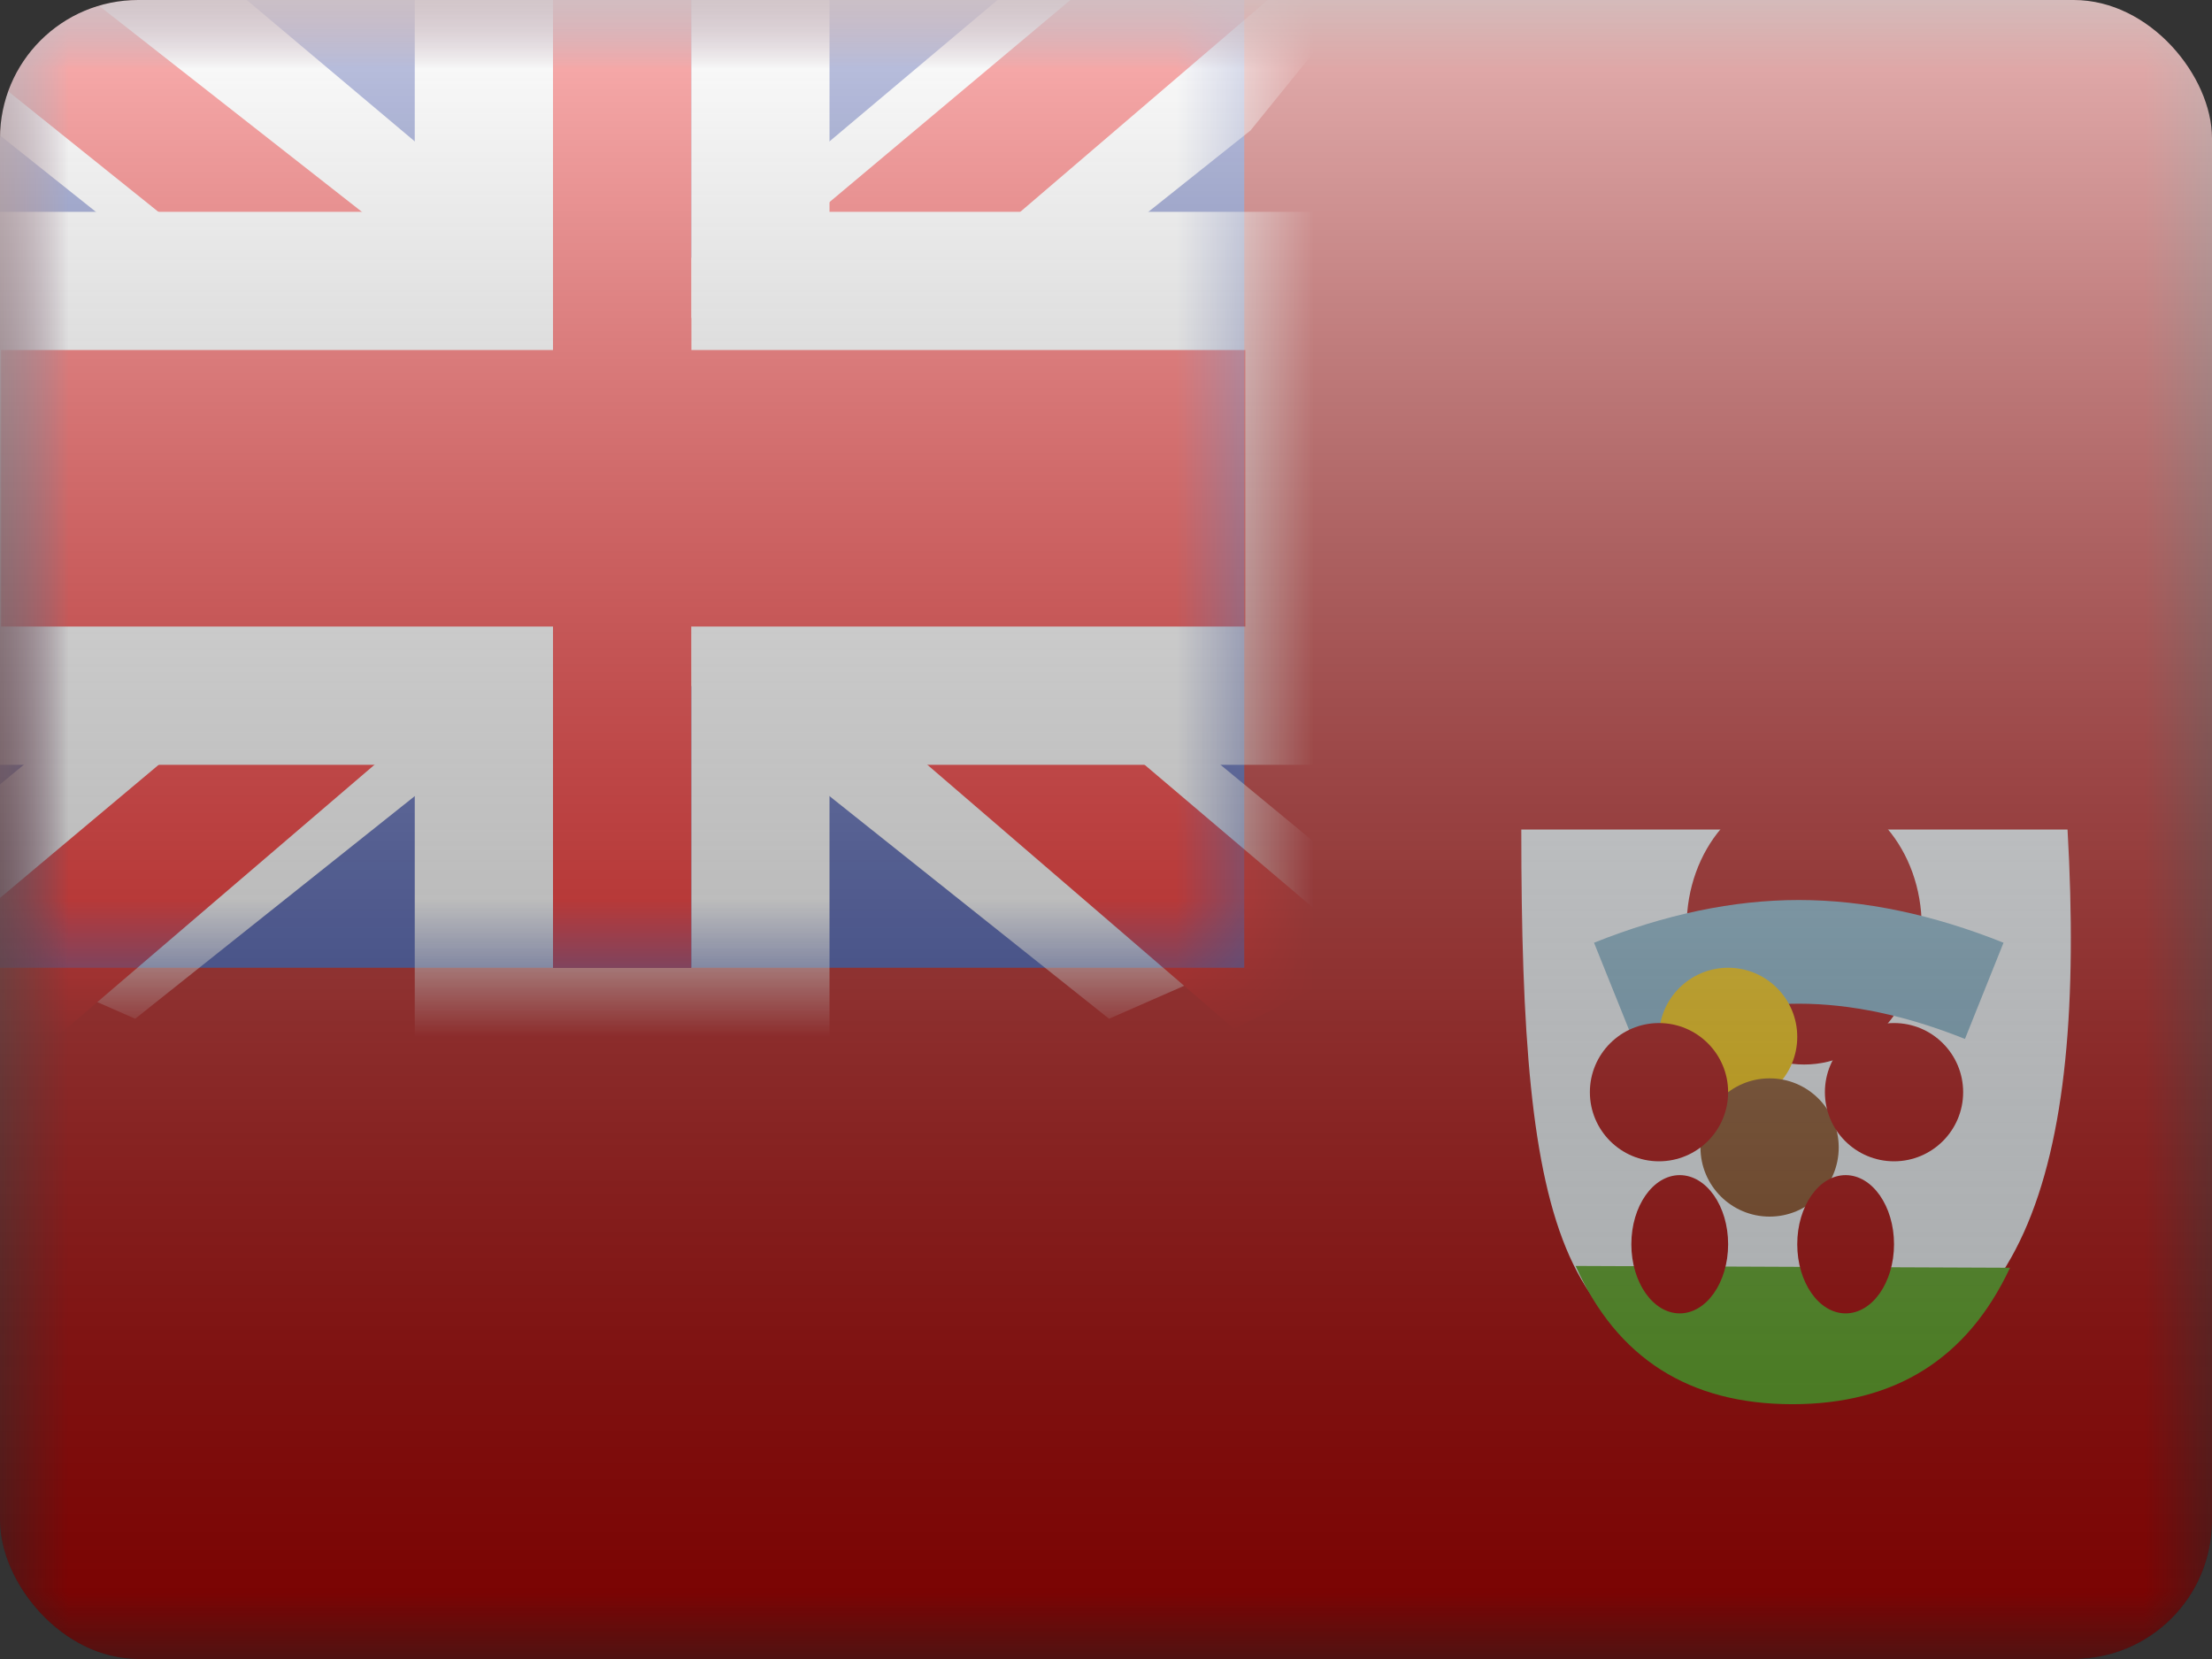 <svg width="16" height="12" viewBox="0 0 16 12" fill="none" xmlns="http://www.w3.org/2000/svg">
<rect x="0" y="0" width="16" height="12" fill="#333333" stroke="none"/>
<g clip-path="url(#clip0_14655_23346)">
<mask id="mask0_14655_23346" style="mask-type:alpha" maskUnits="userSpaceOnUse" x="0" y="0" width="16" height="12">
<rect width="16" height="12" fill="white"/>
</mask>
<g mask="url(#mask0_14655_23346)">
<path fill-rule="evenodd" clip-rule="evenodd" d="M0 0V12H16V0H0Z" fill="#AF0100"/>
<mask id="mask1_14655_23346" style="mask-type:alpha" maskUnits="userSpaceOnUse" x="0" y="0" width="16" height="12">
<path fill-rule="evenodd" clip-rule="evenodd" d="M0 0V12H16V0H0Z" fill="white"/>
</mask>
<g mask="url(#mask1_14655_23346)">
<path fill-rule="evenodd" clip-rule="evenodd" d="M11.004 6C11.004 8.943 11.282 9.966 12.96 9.966C14.637 9.966 15.096 8.483 14.955 6H11.004Z" fill="#F7FCFF"/>
<path fill-rule="evenodd" clip-rule="evenodd" d="M13.05 7.7C13.52 7.7 13.9 7.252 13.9 6.7C13.9 6.148 13.52 5.7 13.05 5.7C12.581 5.7 12.2 6.148 12.2 6.7C12.2 7.252 12.581 7.7 13.05 7.7Z" fill="#AF0100"/>
<path fill-rule="evenodd" clip-rule="evenodd" d="M11.397 9.157C11.695 9.824 12.218 10.157 12.965 10.157C13.707 10.157 14.231 9.828 14.539 9.17L11.397 9.157Z" fill="#5EAA22"/>
<path d="M11.81 7.515L11.53 6.819C12.043 6.614 12.537 6.51 13.011 6.51C13.486 6.51 13.979 6.614 14.492 6.819L14.213 7.515C13.786 7.344 13.385 7.26 13.011 7.26C12.637 7.26 12.237 7.344 11.81 7.515Z" fill="#82B2CB"/>
<path fill-rule="evenodd" clip-rule="evenodd" d="M12.5 8C12.776 8 13 7.776 13 7.5C13 7.224 12.776 7 12.5 7C12.224 7 12 7.224 12 7.5C12 7.776 12.224 8 12.5 8Z" fill="#FECA00"/>
<path fill-rule="evenodd" clip-rule="evenodd" d="M12.8 8.8C13.076 8.8 13.3 8.576 13.3 8.3C13.3 8.024 13.076 7.8 12.8 7.8C12.524 7.8 12.3 8.024 12.3 8.3C12.3 8.576 12.524 8.8 12.8 8.8Z" fill="#8A4E22"/>
<path fill-rule="evenodd" clip-rule="evenodd" d="M12 8.4C12.276 8.4 12.5 8.176 12.5 7.9C12.5 7.624 12.276 7.4 12 7.4C11.724 7.4 11.5 7.624 11.5 7.9C11.5 8.176 11.724 8.4 12 8.4Z" fill="#AF0100"/>
<path fill-rule="evenodd" clip-rule="evenodd" d="M13.7 8.4C13.976 8.4 14.2 8.176 14.2 7.9C14.2 7.624 13.976 7.4 13.7 7.4C13.424 7.4 13.2 7.624 13.2 7.9C13.2 8.176 13.424 8.4 13.7 8.4Z" fill="#AF0100"/>
<path fill-rule="evenodd" clip-rule="evenodd" d="M13.35 9.5C13.543 9.5 13.7 9.276 13.7 9C13.7 8.724 13.543 8.5 13.35 8.5C13.157 8.5 13 8.724 13 9C13 9.276 13.157 9.5 13.35 9.5Z" fill="#AF0100"/>
<path fill-rule="evenodd" clip-rule="evenodd" d="M12.15 9.5C12.343 9.5 12.5 9.276 12.5 9C12.5 8.724 12.343 8.5 12.15 8.5C11.957 8.5 11.8 8.724 11.8 9C11.8 9.276 11.957 9.5 12.15 9.5Z" fill="#AF0100"/>
<rect width="9" height="7" fill="#2E42A5"/>
<mask id="mask2_14655_23346" style="mask-type:alpha" maskUnits="userSpaceOnUse" x="0" y="0" width="9" height="7">
<rect width="9" height="7" fill="white"/>
</mask>
<g mask="url(#mask2_14655_23346)">
<path d="M-1.002 6.5L0.978 7.369L9.045 0.944L10.09 -0.346L7.972 -0.637L4.682 2.132L2.033 3.997L-1.002 6.5Z" fill="white"/>
<path d="M-0.731 7.108L0.278 7.613L9.714 -0.466H8.298L-0.731 7.108Z" fill="#F50100"/>
<path d="M10.002 6.5L8.022 7.369L-0.045 0.944L-1.09 -0.346L1.028 -0.637L4.318 2.132L6.967 3.997L10.002 6.5Z" fill="white"/>
<path d="M9.935 6.937L8.926 7.441L4.907 3.982L3.716 3.595L-1.19 -0.342H0.227L5.13 3.502L6.433 3.965L9.935 6.937Z" fill="#F50100"/>
<path d="M3.5 -0.5V-1H3V-0.5H3.5ZM3.5 2.032V2.532H4V2.032H3.5ZM-0.492 2.032V1.532H-0.992V2.032H-0.492ZM-0.492 5.032H-0.992V5.532H-0.492V5.032ZM3.5 5.032H4V4.532H3.5V5.032ZM3.5 7.5H3V8H3.5V7.5ZM5.5 7.5V8H6V7.5H5.5ZM5.5 5.032V4.532H5V5.032H5.5ZM9.508 5.032V5.532H10.008V5.032H9.508ZM9.508 2.032H10.008V1.532H9.508V2.032ZM5.5 2.032H5V2.532H5.5V2.032ZM5.5 -0.5H6V-1H5.5V-0.5ZM3.5 3.032H4V2.532H3.5V3.032ZM0.508 3.032V2.532H0.008V3.032H0.508ZM0.508 4.032H0.008V4.532H0.508V4.032ZM3.5 4.032V4.532H4V4.032H3.5ZM5.5 3.032V2.532H5V3.032H5.5ZM5.5 4.032H5V4.532H5.5V4.032ZM8.508 3.032H9.008V2.532H8.508V3.032ZM8.508 4.032V4.532H9.008V4.032H8.508ZM3.5 0H4V-1H3.5V0ZM4 0V-0.5H3V0H4ZM4 2.032V0H3V2.032H4ZM0.008 2.532H3.5V1.532H0.008V2.532ZM-0.492 2.532H0.008V1.532H-0.492V2.532ZM0.008 2.532V2.032H-0.992V2.532H0.008ZM0.008 4.532V2.532H-0.992V4.532H0.008ZM0.008 5.032V4.532H-0.992V5.032H0.008ZM0.008 4.532H-0.492V5.532H0.008V4.532ZM3.5 4.532H0.008V5.532H3.5V4.532ZM4 7V5.032H3V7H4ZM4 7.5V7H3V7.5H4ZM4 7H3.5V8H4V7ZM5 7H4V8H5V7ZM5.5 7H5V8H5.5V7ZM5 7V7.5H6V7H5ZM5 5.032V7H6V5.032H5ZM9.008 4.532H5.5V5.532H9.008V4.532ZM9.508 4.532H9.008V5.532H9.508V4.532ZM9.008 4.532V5.032H10.008V4.532H9.008ZM9.008 2.532V4.532H10.008V2.532H9.008ZM9.008 2.032V2.532H10.008V2.032H9.008ZM9.008 2.532H9.508V1.532H9.008V2.532ZM5.5 2.532H9.008V1.532H5.5V2.532ZM5 0V2.032H6V0H5ZM5 -0.5V0H6V-0.5H5ZM5 0H5.5V-1H5V0ZM4 0H5V-1H4V0ZM3.5 2.532H0.508V3.532H3.5V2.532ZM0.008 3.032V4.032H1.008V3.032H0.008ZM0.508 4.532H3.5V3.532H0.508V4.532ZM4 4.032V3.032H3V4.032H4ZM5 3.032V4.032H6V3.032H5ZM8.508 2.532H5.5V3.532H8.508V2.532ZM9.008 4.032V3.032H8.008V4.032H9.008ZM5.5 4.532H8.508V3.532H5.5V4.532Z" fill="white"/>
<path fill-rule="evenodd" clip-rule="evenodd" d="M5 0H4V2.532H0.008V4.532H4V7H5V4.532H9.008V2.532H5V0Z" fill="#F50100"/>
</g>
</g>
</g>
<rect width="16" height="12" fill="url(#paint0_linear_14655_23346)" style="mix-blend-mode:overlay"/>
</g>
<defs>
<linearGradient id="paint0_linear_14655_23346" x1="8" y1="0" x2="8" y2="12" gradientUnits="userSpaceOnUse">
<stop stop-color="white" stop-opacity="0.7"/>
<stop offset="1" stop-opacity="0.3"/>
</linearGradient>
<clipPath id="clip0_14655_23346">
<rect width="16" height="12" rx="1" fill="white"/>
</clipPath>
</defs>
</svg>
